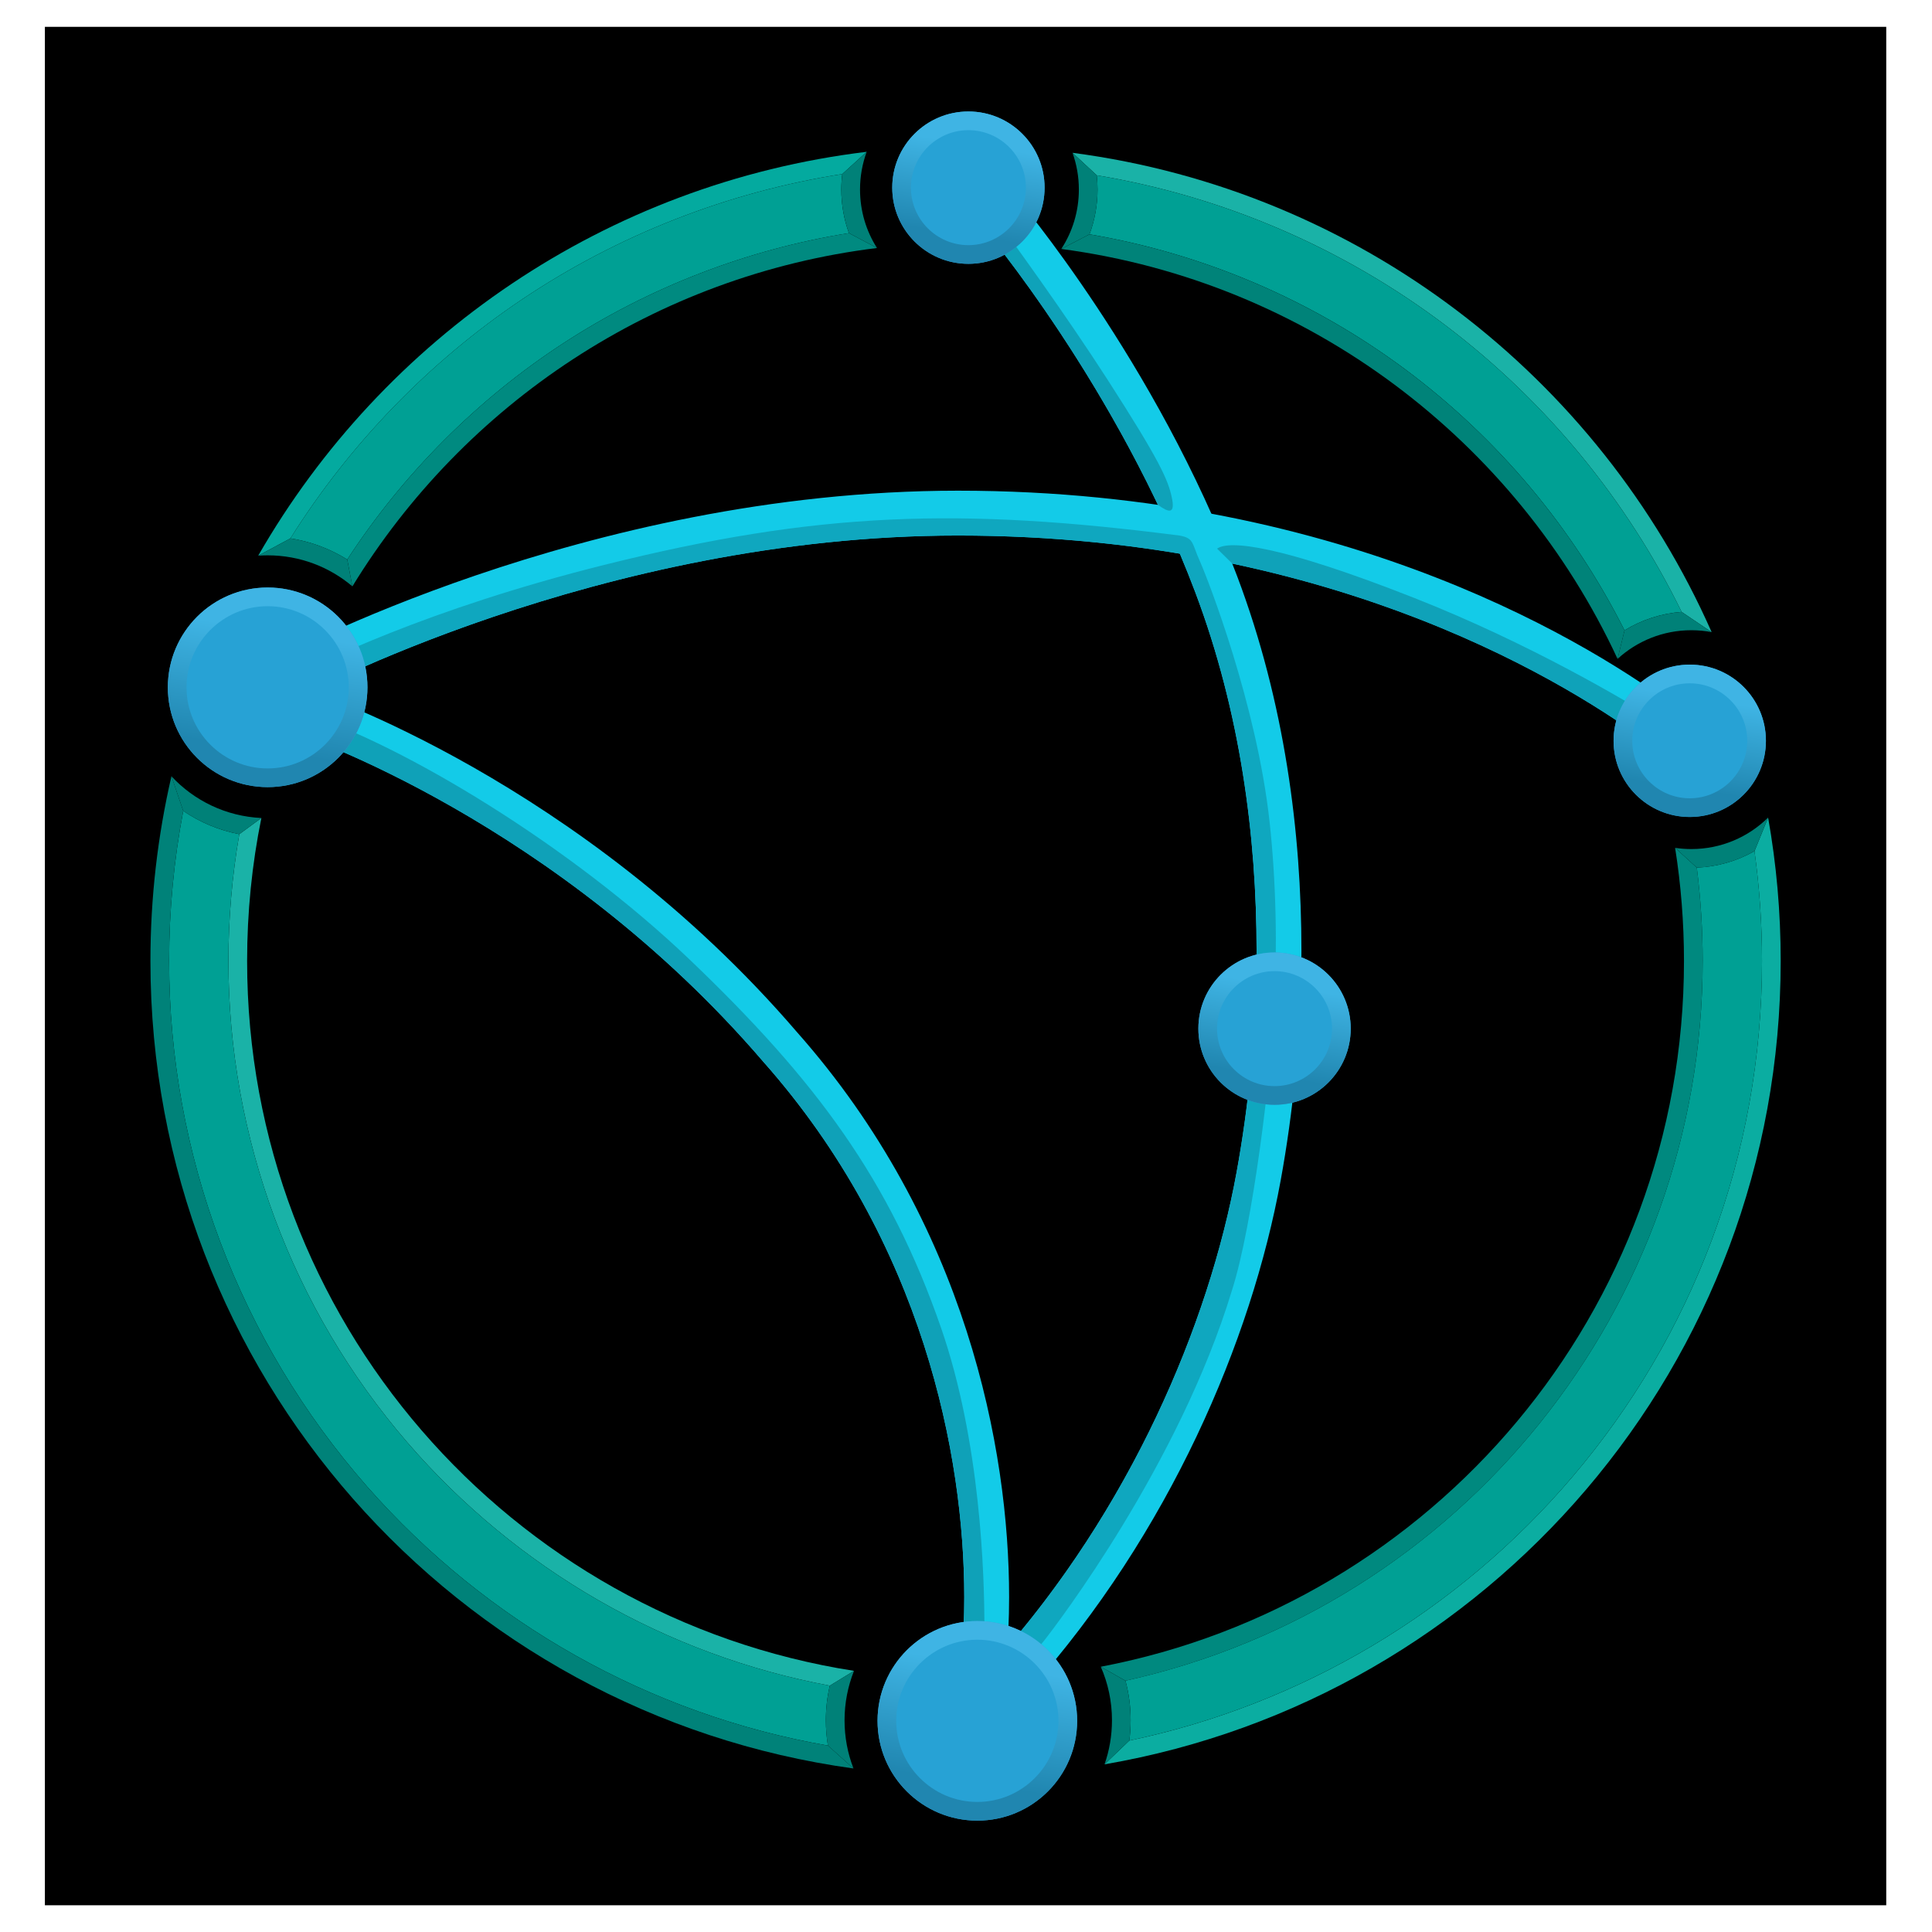 <svg enable-background="new 0 0 1999.44 1999.44" viewBox="0 0 1999.44 1999.44" xmlns="http://www.w3.org/2000/svg" xmlns:xlink="http://www.w3.org/1999/xlink"><linearGradient id="a"><stop offset="0" stop-color="#3fb4e4"/><stop offset=".211" stop-color="#3fb4e4"/><stop offset=".81" stop-color="#2086b0"/><stop offset="1" stop-color="#2086b0"/></linearGradient><linearGradient id="b" gradientTransform="matrix(-6.378 40.267 40.267 6.378 -79086.484 -12117.992)" gradientUnits="userSpaceOnUse" x1="-10.961" x2="-7.093" xlink:href="#a" y1="1987.489" y2="1987.489"/><linearGradient id="c" gradientTransform="matrix(-6.378 40.267 40.267 6.378 -78893.484 -11969.992)" gradientUnits="userSpaceOnUse" x1="-2.802" x2="1.066" xlink:href="#a" y1="2002.527" y2="2002.527"/><linearGradient id="d" gradientTransform="matrix(-6.378 40.267 40.267 6.378 -79004.57 -11892.979)" gradientUnits="userSpaceOnUse" x1="3.771" x2="7.639" xlink:href="#a" y1="1995.656" y2="1995.656"/><linearGradient id="e" gradientTransform="matrix(-8.356 52.756 52.756 8.356 -104058.156 -15682.48)" gradientUnits="userSpaceOnUse" x1="13.265" x2="17.134" xlink:href="#a" y1="1994.023" y2="1994.023"/><linearGradient id="f" gradientTransform="matrix(-8.356 52.756 52.756 8.356 -104248.031 -15959.004)" gradientUnits="userSpaceOnUse" x1=".196" x2="4.064" xlink:href="#a" y1="1981.63" y2="1981.63"/><path d="m46.46 27.77h1905.62v1944h-1905.62z"/><path d="m305.19 724.17.02-.01c1.58-.86 80.36-43.49 205.15-85.77 124.79-42.3 295.58-84.17 480.93-84.16h.11c197.4.01 357.21 39.69 477.49 86.55 120.27 46.87 200.91 100.95 239.56 129.77l27.75-37.21c-41.19-30.72-125.48-87.11-250.46-135.81-124.96-48.71-290.69-89.73-494.34-89.72h-.12c-193.85.04-370.44 43.9-498.84 87.64-128.39 43.77-208.63 87.5-209.49 87.97z" fill="#13cbe8"/><path d="m1016.51 234.32c.66.77 35.88 42.43 80.88 110.46 45.01 68.01 99.77 162.43 139.66 268.31 46.66 123.75 63.4 252.89 63.39 370.73 0 84.37-8.57 162.91-20.68 229.29-14.39 78.91-41.99 166.39-83.31 253.43-41.31 87.06-96.32 173.69-165.35 251.28l34.68 30.85c72.29-81.26 129.56-171.55 172.6-262.23 43.03-90.7 71.85-181.78 87.04-265 12.57-68.92 21.43-150.11 21.44-237.62-.01-122.19-17.27-256.78-66.37-387.1-41.96-111.29-98.94-209.02-145.47-279.2-46.54-70.16-82.68-112.72-83.13-113.25z" fill="#13cbe8"/><path d="m306.71 759.12.31-.94-.31.94.31-.94-.31.94c1 .33 68.46 22.88 162.27 76.54 93.83 53.65 213.93 138.39 320.68 262.8l.1.12.14.16c82.9 93.54 134.87 195.66 166.18 292.72 31.3 97.02 41.85 188.99 41.84 261.24.01 44-3.94 80.75-9.2 106.25l45.46 9.36c6.05-29.46 10.14-68.83 10.16-115.61-.01-76.7-11.1-173.19-44.08-275.48-32.97-102.26-87.94-210.34-175.62-309.26l-17.37 15.39 17.61-15.11c-112.07-130.58-237.57-218.62-335.14-274.18-97.6-55.55-167.37-78.64-168.48-79.02z" fill="#13cbe8"/><path d="m1463.65 618.83c-138.72-54.67-191.44-60.09-204.08-51.03l15.7 15.46c72.99 15.43 137.61 35.69 193.63 57.53 120.27 46.87 200.91 100.95 239.56 129.77l14.98-20.09c-39.36-24.7-139.08-84.06-259.79-131.64z" fill="#0fa2b9"/><path d="m1212.67 514.68c-3.9-18.2-12.35-37.69-66.29-121.53-44.08-68.51-99-143.94-117.6-169.24l-12.26 10.42v.01c.65.77 35.87 42.42 80.88 110.45 31.69 47.88 68.19 108.89 100.95 177.73 11.02 7.81 18.22 10.35 14.32-7.84z" fill="#0fa2b9"/><path d="m1018.75 1686.09c.19-56.87-4.07-194.12-44.81-311.78-52.9-152.75-128.95-255.91-260.54-381.55-123.21-117.64-295.1-221.35-399.55-255.26l-7.14 21.62c1.03.34 68.48 22.89 162.27 76.54 93.83 53.65 213.93 138.39 320.68 262.8l.1.12.14.16c82.9 93.54 134.87 195.66 166.18 292.72 31.3 97.02 41.85 188.99 41.84 261.24 0 12.48-.32 24.35-.89 35.57 5.72-1.38 12.95-2.36 21.72-2.18z" fill="#0fa1b8"/><path d="m1313.83 849.92c-13.23-120.35-63.48-249.96-72.08-269.14s-5.95-23.81-21.16-26.55c-226.81-29.09-373.62-25.03-595.8 30.52-182.21 45.55-295.39 101.3-330.24 119.9l10.65 19.52.02-.01c.4-.22 5.83-3.15 15.71-8.09l1.37-.68c29.67-14.75 96.44-45.96 188.08-77 124.79-42.3 295.58-84.17 480.93-84.16h.11c83.3 0 159.87 7.09 229.64 18.78 5.54 13.15 10.9 26.51 16.01 40.07 46.66 123.75 63.4 252.89 63.39 370.73 0 84.37-8.57 162.91-20.68 229.29-14.39 78.91-41.99 166.39-83.31 253.43-36.81 77.58-84.53 154.8-143.32 225.6 8.43 3.31 13.83 8.72 19.71 15.23 2.32-2.78 4.93-5.99 7.88-9.7 12.83-16.18 139.69-182.48 194.12-361.98 22.09-68.5 40.49-225.82 43.73-289.25 3.43-67.59 2.06-134.42-4.76-196.51z" fill="#0fa7bf"/><circle cx="1002.22" cy="194.21" fill="#27a2d5" r="78.83"/><path d="m1002.22 134.71c32.81 0 59.5 26.69 59.5 59.5s-26.69 59.5-59.5 59.5-59.5-26.69-59.5-59.5 26.69-59.5 59.5-59.5m0-19.34c-43.54 0-78.83 35.3-78.83 78.83 0 43.54 35.3 78.83 78.83 78.83 43.54 0 78.83-35.3 78.83-78.83s-35.29-78.83-78.83-78.83z" fill="url(#b)"/><circle cx="1748.73" cy="766.66" fill="#27a2d5" r="78.83"/><path d="m1748.73 707.16c32.81 0 59.5 26.69 59.5 59.5s-26.69 59.5-59.5 59.5-59.5-26.69-59.5-59.5 26.69-59.5 59.5-59.5m0-19.34c-43.54 0-78.83 35.3-78.83 78.83 0 43.54 35.3 78.83 78.83 78.83 43.54 0 78.83-35.3 78.83-78.83s-35.29-78.83-78.83-78.83z" fill="url(#c)"/><circle cx="1319.03" cy="1064.53" fill="#27a2d5" r="78.83"/><path d="m1319.03 1005.04c32.81 0 59.5 26.69 59.5 59.5s-26.69 59.5-59.5 59.5-59.5-26.69-59.5-59.5 26.69-59.5 59.5-59.5m0-19.34c-43.54 0-78.83 35.3-78.83 78.83 0 43.54 35.3 78.83 78.83 78.83 43.54 0 78.83-35.3 78.83-78.83 0-43.54-35.29-78.83-78.83-78.83z" fill="url(#d)"/><circle cx="1011.46" cy="1780.89" fill="#27a2d5" r="103.28"/><path d="m1011.46 1696.95c46.29 0 83.95 37.66 83.95 83.94 0 46.29-37.66 83.95-83.95 83.95s-83.95-37.66-83.95-83.95 37.66-83.94 83.95-83.94m0-19.34c-57.04 0-103.28 46.24-103.28 103.28s46.24 103.28 103.28 103.28 103.28-46.24 103.28-103.28-46.24-103.28-103.28-103.28z" fill="url(#e)"/><circle cx="276.99" cy="711.31" fill="#27a2d5" r="103.28"/><path d="m276.99 627.36c46.29 0 83.95 37.66 83.95 83.95s-37.66 83.95-83.95 83.95-83.95-37.66-83.95-83.95 37.66-83.95 83.95-83.95m0-19.33c-57.04 0-103.28 46.24-103.28 103.28s46.24 103.28 103.28 103.28 103.28-46.24 103.28-103.28-46.24-103.28-103.28-103.28z" fill="url(#f)"/><path d="m300.53 557.18 11.12-3.71-11.12 3.71c20.89 3.21 40.94 10.66 58.84 21.87l-.6-4.97.6 4.97c57.81-88.74 134.67-165.77 223.34-223.66 89.09-58.16 190.87-97.36 295.86-114.15 0 0-6.11-1.23-6.86-1.23.75 0 6.86 1.23 6.86 1.23-5.19-14.34-7.88-29.57-7.88-45.07 0-5.39.32-10.75.96-16.04l-4.26 4.26 4.26-4.26c-118.06 18.43-232.11 62.99-331.42 129.71-95.93 64.44-178.27 149.51-239.7 247.34z" fill="#00a094"/><path d="m540.25 309.83c99.31-66.71 213.36-111.28 331.42-129.71l25.3-23.02c-269.79 32.6-500.32 192.54-629.74 417.96l33.3-17.89c61.43-97.82 143.77-182.89 239.72-247.34z" fill="#04aa9f"/><path d="m582.72 355.38c-88.67 57.89-165.53 134.93-223.34 223.66l5.32 27.78c115.58-188.72 313.03-321.89 542.9-350.16l-29.02-15.43c-104.99 16.79-206.77 55.99-295.86 114.15z" fill="#008a80"/><path d="m236.4 994.54c0 183.06 65.81 360.07 185.31 498.42 113.35 131.23 267.86 219.98 437.07 251.55l25.03-15.33c-355.81-55.5-628.07-363.24-628.07-734.63 0-50.67 5.07-100.18 14.74-147.99l-22.82 16.73c-7.47 43.1-11.26 87.15-11.26 131.25z" fill="#1ab2a7"/><path d="m421.71 1492.96c-119.5-138.35-185.31-315.36-185.31-498.42 0-44.1 3.78-88.15 11.26-131.25l-8.51 8.73 8.51-8.73c-20.88-3.97-40.57-12.16-58.03-24.08l5.22 18.15-5.22-18.15c-9.7 51.03-14.61 103.13-14.61 155.33 0 200.36 72.75 393.5 204.86 543.83 124.39 141.56 292.84 236.04 476.97 268.14l-20.91-14.13 20.91 14.13c-1.44-8.6-2.16-17.34-2.16-26.17 0-12.17 1.37-24.16 4.1-35.84l-17.73 9.68 17.73-9.68c-169.21-31.56-323.73-120.31-437.08-251.54z" fill="#00a094"/><path d="m379.88 1538.37c-132.1-150.33-204.86-343.47-204.86-543.83 0-52.2 4.91-104.3 14.61-155.33l-12.21-35.86c-14.2 61.42-21.74 125.44-21.74 191.19 0 426.55 316.59 779.15 727.59 835.66l-26.42-23.69c-184.13-32.1-352.58-126.58-476.97-268.14z" fill="#008279"/><path d="m1496.5 337.11c103.35 78.3 187.16 180.22 243.83 296.16l31.06 20.93c-116.62-264.14-364.78-457.19-661.45-496.06l25.1 23.28c130.85 21.73 255.29 75.25 361.46 155.69z" fill="#1ab2a7"/><path d="m1735.72 630.37c1.04.62 4.61 2.9 4.61 2.9-56.67-115.94-140.48-217.86-243.83-296.16-106.18-80.44-230.61-133.96-361.47-155.69l8.25 10.2-8.25-10.2c.54 4.87.81 9.79.81 14.74 0 15.97-2.84 31.63-8.33 46.32l8.97-2.98-8.97 2.98c118.03 20.04 230.56 68.1 326.93 139.86 95.46 71.08 173.49 164.09 226.79 270.01l2.75-7.44-2.75 7.44c17.84-10.94 38.06-17.5 59.1-19.09 0 .01-3.57-2.26-4.61-2.89z" fill="#00a094"/><path d="m1762.1 994.54c0-32.3-2.04-64.7-6.07-96.62l-22.44-20.46c6.03 38.14 9.17 77.24 9.17 117.08 0 362.81-259.85 664.93-603.55 730.38l25.54 14.49c347.46-76.76 597.35-386.48 597.35-744.87z" fill="#00897f"/><path d="m1829.83 846.09-14.09 34.75c5.17 37.46 7.78 75.57 7.78 113.7 0 99.62-17.57 196.98-52.23 289.39-33.48 89.28-81.94 171.55-144.03 244.51-118.74 139.52-280.67 235.68-458.54 272.91l-25.65 24.57c397.39-68.23 699.78-414.49 699.78-831.37.02-50.68-4.43-100.27-13.02-148.46z" fill="#0bada1"/><path d="m1764.47 906.81-8.43-8.9c4.03 31.92 6.07 64.32 6.07 96.62 0 358.39-249.9 668.11-597.35 744.87l17.41 11.36-17.41-11.36c3.57 13.26 5.36 26.96 5.36 40.94 0 7.06-.46 14.07-1.39 21 0 0 10.02-16.12 11.04-18.16-1.02 2.05-11.04 18.16-11.04 18.16 177.87-37.23 339.8-133.38 458.54-272.91 62.09-72.96 110.55-155.22 144.03-244.51 34.66-92.41 52.23-189.77 52.23-289.39 0-38.13-2.61-76.25-7.78-113.7l-10.56 25.98 10.56-25.98c-18.12 10.31-38.48 16.19-59.71 17.08z" fill="#00a094"/><g fill="#008178"><path d="m896.97 157.1-25.3 23.02c-.64 5.29-.96 10.65-.96 16.04 0 15.5 2.69 30.73 7.88 45.07l29.02 15.43c-11.14-17.48-17.56-38.25-17.56-60.49-.01-13.74 2.43-26.89 6.92-39.07z"/><path d="m300.53 557.18-33.3 17.89c3.21-.23 6.46-.35 9.75-.35 33.46 0 64.05 12.07 87.72 32.1l-5.32-27.78c-17.91-11.21-37.95-18.65-58.85-21.86z"/><path d="m247.66 863.29 22.82-16.73c-36.71-1.74-69.58-17.99-93.06-43.2l12.21 35.86c17.46 11.91 37.15 20.09 58.03 24.07z"/><path d="m858.79 1744.51c-2.72 11.68-4.1 23.67-4.1 35.84 0 8.83.72 17.56 2.16 26.17l26.42 23.69c-5.96-15.47-9.24-32.3-9.24-49.86 0-18.06 3.48-35.35 9.79-51.17z"/><path d="m1815.74 880.84 14.09-34.75c-20.42 20.15-48.5 32.61-79.45 32.61-5.69 0-11.29-.43-16.79-1.24l22.44 20.46c21.24-.89 41.6-6.77 59.71-17.08z"/><path d="m1170.12 1780.35c0-13.98-1.8-27.68-5.36-40.94l-25.54-14.49c7.43 16.94 11.57 35.7 11.57 55.43 0 15.97-2.71 31.29-7.7 45.56l25.65-24.57c.91-6.92 1.38-13.93 1.38-20.99z"/><path d="m1135.85 196.16c0-4.95-.27-9.87-.81-14.74l-25.1-23.28c4.26 11.87 6.58 24.68 6.58 38.02 0 22.67-6.65 43.78-18.18 61.46l29.19-15.14c5.48-14.69 8.32-30.34 8.32-46.32z"/><path d="m1681.23 652.36-7.2 29.53c20.11-18.41 46.96-29.67 76.35-29.67 7.19 0 14.19.66 21 1.97l-31.06-20.93c-21.03 1.6-41.25 8.16-59.09 19.1z"/></g><path d="m1674.03 681.9 7.2-29.53c-53.29-105.93-131.33-198.93-226.79-270.01-96.37-71.76-208.9-119.83-326.93-139.86l-29.19 15.14c256.07 34.06 470.89 198.45 575.71 424.26z" fill="#008379"/></svg>
